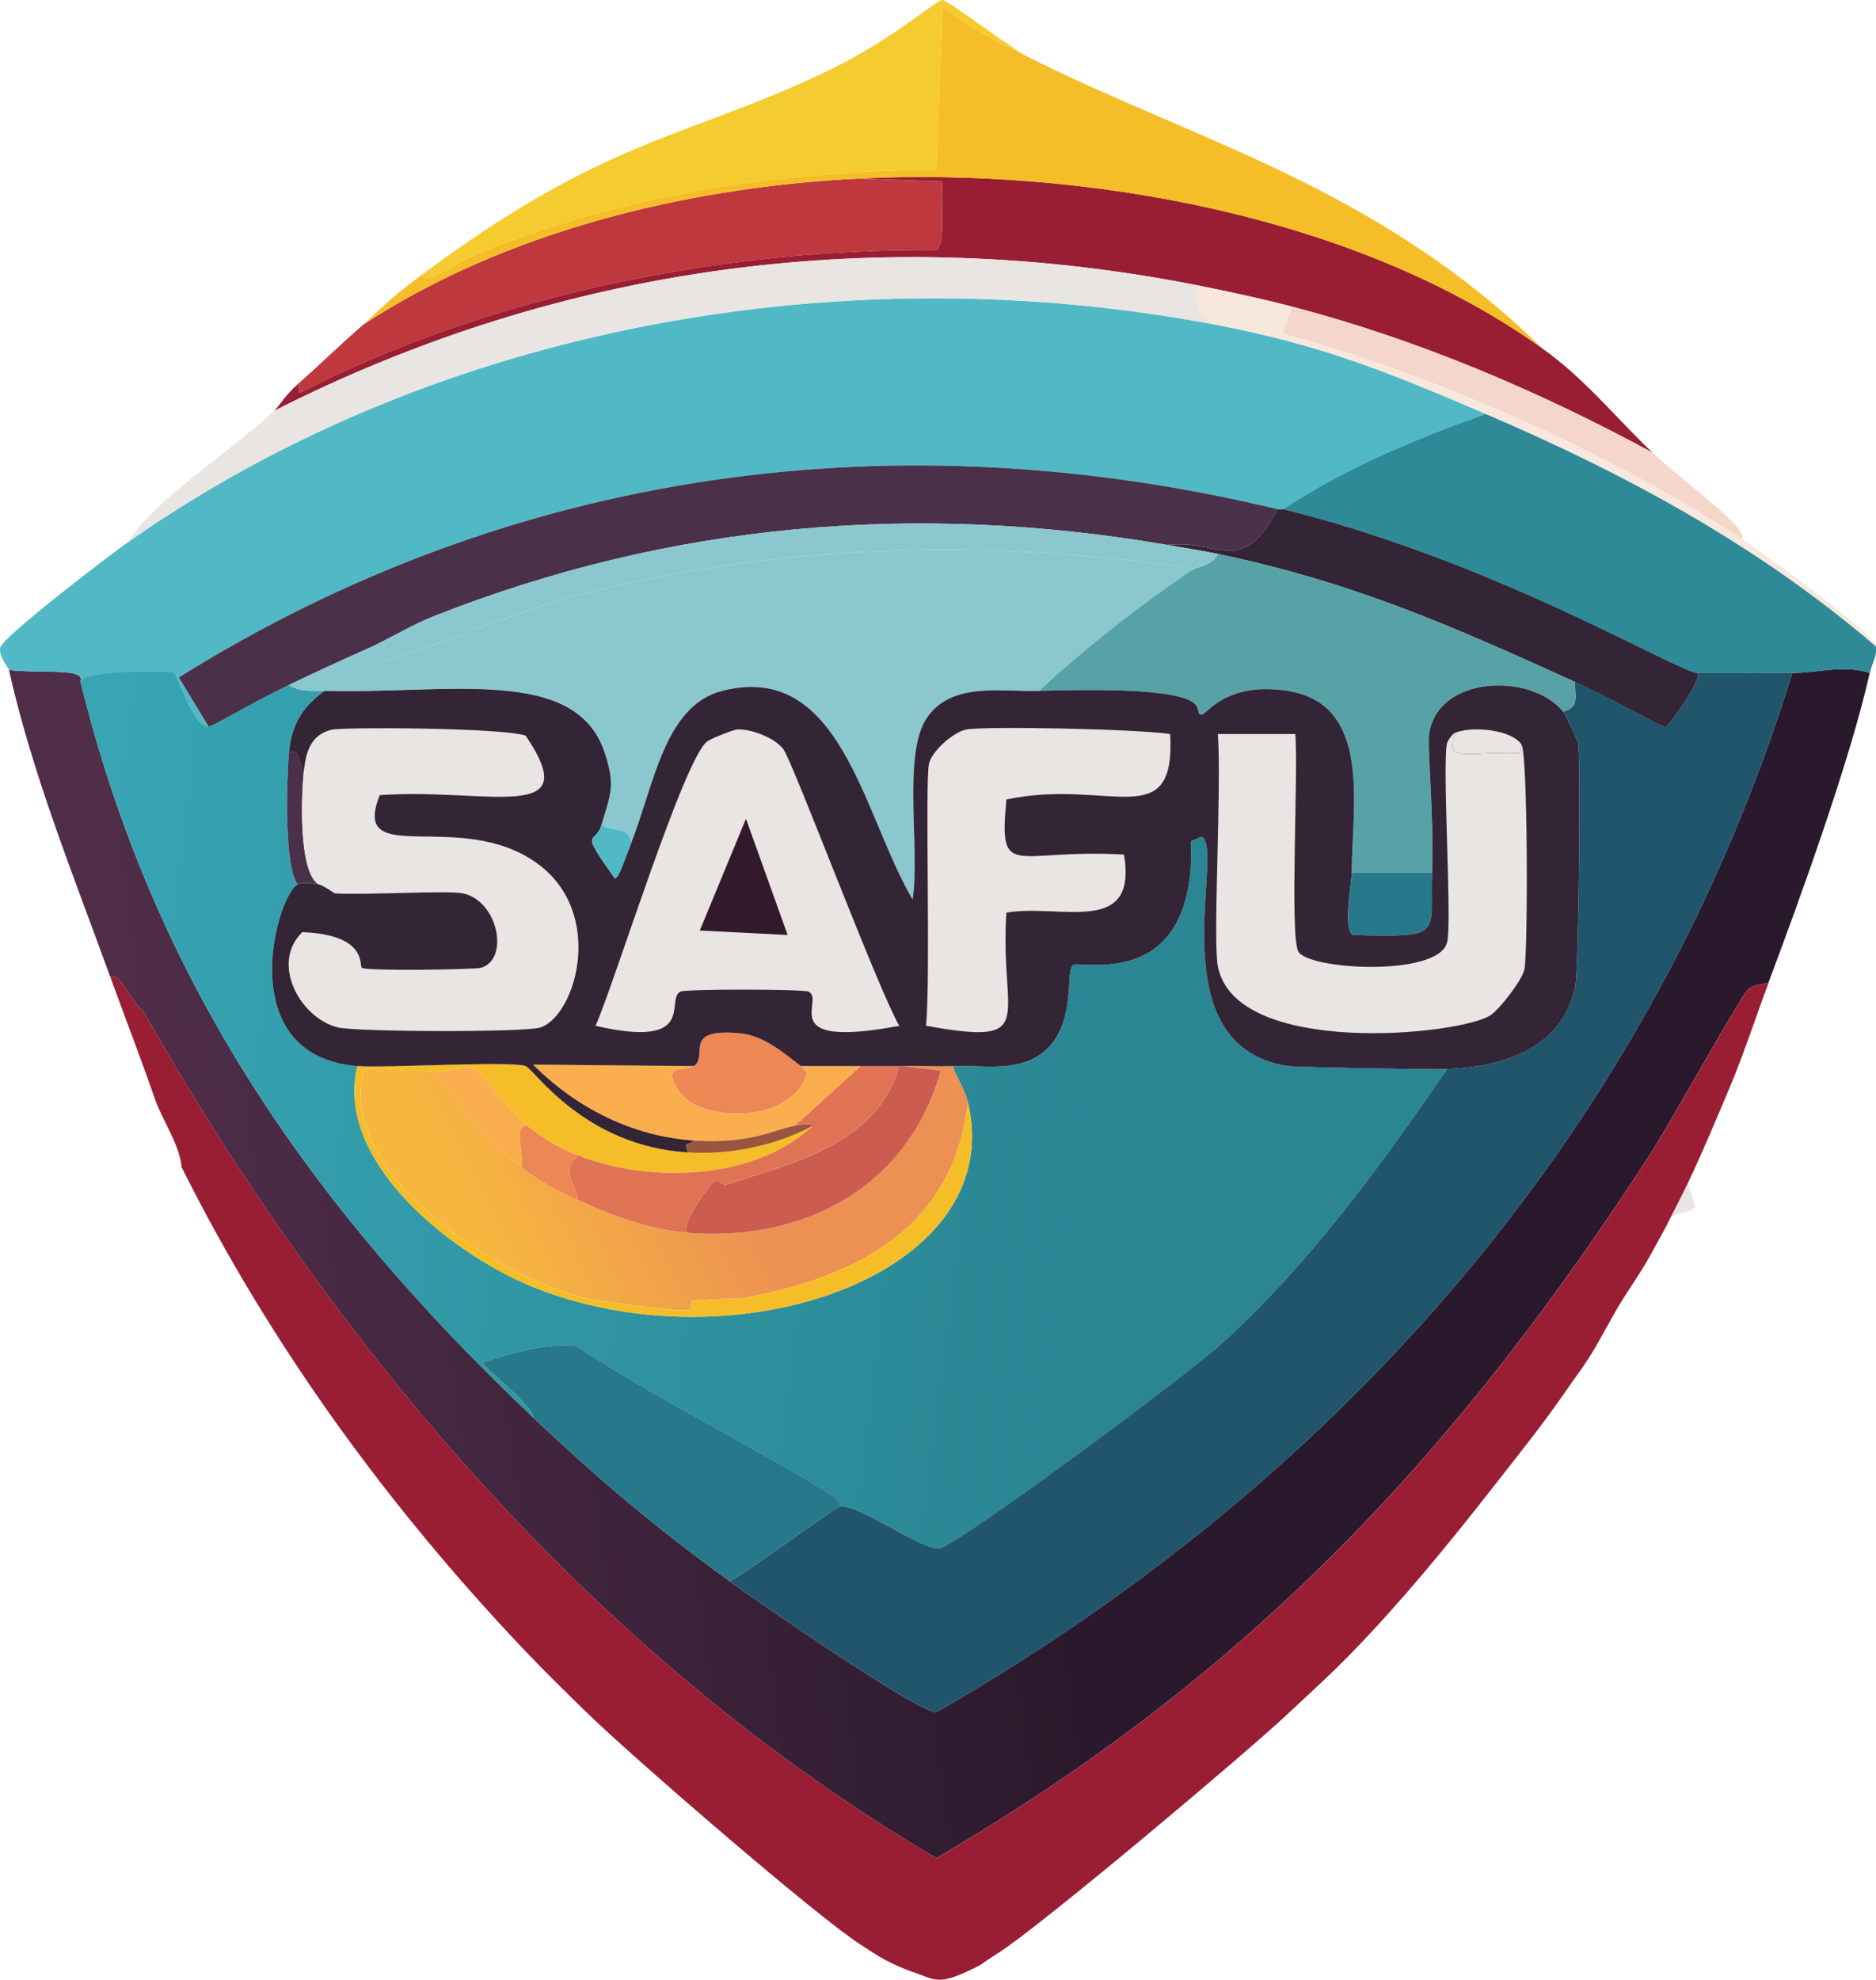 <?xml version="1.0" encoding="UTF-8"?>
<svg id="Layer_2" data-name="Layer 2" xmlns="http://www.w3.org/2000/svg" xmlns:xlink="http://www.w3.org/1999/xlink" viewBox="0 0 314.8 332.12">
  <defs>
    <linearGradient id="linear-gradient" x1="314.07" y1="182.08" x2="27.65" y2="218.67" gradientUnits="userSpaceOnUse">
      <stop offset=".5" stop-color="#2a192c"/>
      <stop offset="1" stop-color="#502d49"/>
    </linearGradient>
    <linearGradient id="linear-gradient-2" x1="12.17" y1="175.93" x2="229.27" y2="203.25" gradientUnits="userSpaceOnUse">
      <stop offset="0" stop-color="#37a5b4"/>
      <stop offset=".78" stop-color="#2a8693"/>
    </linearGradient>
    <linearGradient id="linear-gradient-3" x1="119.49" y1="187.15" x2="79.67" y2="206.92" gradientUnits="userSpaceOnUse">
      <stop offset="0" stop-color="#ec9153"/>
      <stop offset="1" stop-color="#f7b73f"/>
    </linearGradient>
  </defs>
  <g id="Layer_1-2" data-name="Layer 1">
    <g>
      <g>
        <path d="M258.81,58.45c7.25,5.19,12.18,11.49,18.48,17.48-19.18-10.38-39.3-18.94-60.45-24.48-5.05-1.32-10.37-2.48-15.49-3.5-53.31-10.64-106.86-3.65-155.36,20.98.83-.75,1.79-2.54,4-4.5l.25,1.5c32.01-16.46,71.08-24.22,106.91-23.98,1.61-1.43.66-6.95,1-11.49l-14.24-.5c37.78-1.87,83.53,6,114.9,28.48Z" fill="#991e33" stroke-width="0"/>
        <path d="M143.91,29.97l14.24.5c-.34,4.54.61,10.06-1,11.49-35.83-.24-74.89,7.52-106.91,23.98l-.25-1.5c3.71-3.29,7.21-6.72,10.99-9.99,23.92-15.7,54.61-23.07,82.93-24.48Z" fill="#be383e" stroke-width="0"/>
        <g>
          <path d="M172.38,9.49c28.29,14.25,58.48,21.63,86.42,48.96-31.37-22.48-77.12-30.35-114.9-28.48-28.32,1.41-59,8.78-82.93,24.48,2.41-2.09,3.59-3.72,9.99-8.49-.3,2.46,5.62-1.9,8.24-3,24.55-10.28,51.46-14.3,77.93-14.49l1-27.48c4.53,3.59,9.17,5.94,14.24,8.49Z" fill="#f5be28" stroke-width="0"/>
          <path d="M172.38,9.49c-5.07-2.55-9.71-4.9-14.24-8.49l-1,27.48c-26.47.18-53.38,4.21-77.93,14.49-2.62,1.1-8.55,5.46-8.24,3,30.77-22.93,44.04-22.68,67.69-33.97C149.82,6.66,157,.04,158.15,0c.85-.03,12.18,8.57,14.24,9.49Z" fill="#f5cc30" stroke-width="0"/>
        </g>
      </g>
      <path d="M280.29,204.32c.99-1.94,2.06-4.04,3-5.99.04,1.03,1.23,3.66,1,4.25-.36.95-2.61.63-4,1.75Z" fill="#e8e5e3" stroke-width="0"/>
      <g>
        <path d="M13.52,114.4c12.41,50.43,38.74,88.13,75.93,123.39,11.19,10.6,20.48,18.41,32.97,27.48,4.22,3.06,31.97,22.3,34.72,21.98,68.36-39.3,120.21-98.48,143.62-174.35,4.25,0,8.71-1.44,12.99,0-3.26,14.53-11.56,37.49-16.99,51.95-1.28.41-2.44.27-3.5,1.25-1.15,1.07-13.46,23.06-15.99,26.98-32.77,50.73-67.58,87.95-120.15,118.65-56.82-33.44-100.82-85.31-133.13-142.13-2.52-2.18-3.6-6.19-5.5-5.74-6.16-17.02-12.99-33.7-16.99-51.46,5.57.66,13.04-.44,11.99,2Z" fill="url(#linear-gradient)" stroke-width="0"/>
        <path d="M203.86,54.45c17.96,3.42,29.07,7.97,45.46,14.99-11.8,4.23-23.51,9-33.97,15.99-.29-.07-.71.07-1,0-64.1-15.4-128.26-6.79-184.34,28.23l5,8.24c-2.51.1-5.28-8.71-5.74-8.99-.71-.43-15.66-.62-15.74,1.5,1.05-2.44-6.42-1.34-11.99-2-.04-.2-1.8-2.31-1.5-3.75.38-1.83,18.58-15.7,21.48-17.73,52.04-36.55,120.38-48.26,182.34-36.47Z" fill="#51b9c5" stroke-width="0"/>
        <path d="M296.78,164.86c-2.16,5.76-4.11,11.84-6.49,17.48-2.22,5.27-4.53,10.84-6.99,15.99-.94,1.96-2.01,4.06-3,5.99-.17.34-.33.68-.5,1-.92,1.78-2.02,3.72-3,5.5-1.47,2.67-3.41,5.36-5,7.99-1.85,3.07-3.55,6.53-5.5,9.49-1.07,1.64-2.37,3.34-3.5,5-3.81,5.56-8.32,11.16-12.49,16.49-7.33,9.37-15.19,18.95-23.48,27.48-3.49,3.6-7.32,7.06-10.99,10.49-7.34,6.87-41.9,35.92-48.46,39.97-1.22.75-2.84,1.92-3,2-7.04,3.55-7.04,2.53-11.49,1-1.47-.5-3.13-1.27-4.5-2-1.22-.65-2.79-1.73-4-2.5-7.39-4.74-37.87-31.14-45.46-38.47-3.62-3.5-7.53-7.34-10.99-10.99-22.86-24.07-42.62-51.21-57.45-80.93-.37-3.89-3.24-7.84-4.5-11.49-2.38-6.89-5.02-13.64-7.49-20.48,1.9-.44,2.98,3.57,5.5,5.74,32.31,56.81,76.31,108.69,133.13,142.13,52.57-30.7,87.38-67.91,120.15-118.65,2.53-3.91,14.84-25.91,15.99-26.98,1.06-.98,2.22-.84,3.5-1.25Z" fill="#991e33" stroke-width="0"/>
        <path d="M249.32,69.44c23.57,10.08,45.89,22.17,65.44,38.97.25,1.8-.62,2.8-1,4.5-4.27-1.44-8.74,0-12.99,0-2.79,0-15.19.08-15.99,0-3.72-.38-34.22-18.81-69.44-27.48,10.46-6.98,22.17-11.76,33.97-15.99Z" fill="#2e8a97" stroke-width="0"/>
        <path d="M201.36,47.96c-1.78,1.12.08,5.64,2.5,6.49-61.97-11.79-130.3-.08-182.34,36.47,4.37-6.99,15.78-14.08,24.48-21.98,48.5-24.63,102.05-31.62,155.36-20.98Z" fill="#e8e5e3" stroke-width="0"/>
        <path d="M277.29,75.93c4.84,4.6,16.41,12.89,14.99,14.49-21.8-14.3-51.96-27.76-77.18-34.47l1.75-4.5c21.14,5.54,41.27,14.1,60.45,24.48Z" fill="#f4d7ca" stroke-width="0"/>
        <path d="M216.85,51.46l-1.75,4.5c25.22,6.71,55.38,20.17,77.18,34.47,3.09,2.02,22.16,15.7,22.48,17.98-19.56-16.79-41.88-28.88-65.44-38.97-16.39-7.01-27.5-11.57-45.46-14.99-2.42-.85-4.27-5.37-2.5-6.49,5.12,1.02,10.44,2.17,15.49,3.5Z" fill="#f8e7dc" stroke-width="0"/>
        <path d="M35,121.89c.76-.03,7.16-3.99,13.49-6.99,1.78,1.23,4.01.94,5.99,1-3.91,2.85-5.53,5.73-5.99,10.49-.4,4.15-.84,19.3,1.5,21.98-3.55,1.77-11.26,28.74,9.99,30.47-3.96,16.11,16.06,31.58,29.22,36.97,33.92,13.88,80.24-1.86,73.19-30.97-.53-2.19-1.85-3.89-2.5-5.99,4.95-.18,10.54,1.01,14.74-2,6.35-4.55,3.93-14.29,5.5-14.99,1.56-.69,20.6,4.52,19.73-20.73l1.75-.75c4.17,1.71-7.71,35.05,14.49,38.47,1.32.2,24.22.62,26.73.5-11.2,16.33-23.02,32.58-37.72,45.96-6.56,5.97-44.56,33.99-47.46,34.47-2.74.46-14.01-7.71-16.74-6.99.14-.7-.23-1.13-.75-1.5-6.96-4.91-33.09-18.26-43.46-25.48-5.42-.47-10.59,1.17-15.74,2.75-.17.61,8.55,7.32,8.49,9.24C52.26,202.53,25.93,164.83,13.52,114.4c.08-2.12,15.02-1.93,15.74-1.5.47.28,3.23,9.09,5.74,8.99Z" fill="url(#linear-gradient-2)" stroke-width="0"/>
        <path d="M300.77,112.9c-23.41,75.87-75.26,135.05-143.62,174.35-2.75.32-30.5-18.92-34.72-21.98,3.25-1.67,17.33-12.18,18.48-12.49,2.72-.72,13.99,7.45,16.74,6.99,2.9-.48,40.89-28.5,47.46-34.47,14.7-13.38,26.52-29.63,37.72-45.96,9.27-.45,19.15-3.21,21.48-13.74.61-2.74.96-38.13.5-40.96-.07-.42-2.14-4.8-2.5-5.25,2.8-.84,1.9-2.43,2-5,8.01,3.63,14.41,7.69,15.24,7.49.53-.12,6.45-8.5,5.25-8.99.8.08,13.2,0,15.99,0Z" fill="#21556b" stroke-width="0"/>
        <path d="M140.91,252.78c-1.16.31-15.23,10.82-18.48,12.49-12.5-9.07-21.79-16.87-32.97-27.48.06-1.92-8.67-8.63-8.49-9.24,5.14-1.58,10.32-3.21,15.74-2.75,10.37,7.22,36.5,20.57,43.46,25.48.52.37.89.8.75,1.5Z" fill="#27788a" stroke-width="0"/>
        <g>
          <path d="M214.35,85.43c-5.97,11.53-9.71,4.96-18.48,5.99-42.11-7.22-83.36-3.74-123.14,11.99-3.83,1.51-7.5,3.85-11.24,5.5-4.43,1.95-8.63,3.92-12.99,5.99-6.33,3.01-12.73,6.96-13.49,6.99l-5-8.24c56.08-35.02,120.24-43.63,184.34-28.23Z" fill="#4a3048" stroke-width="0"/>
          <path d="M215.35,85.43c35.22,8.66,65.72,27.09,69.44,27.48,1.2.5-4.71,8.87-5.25,8.99-.83.19-7.23-3.86-15.24-7.49-20.91-9.48-37.05-16.67-59.95-21.48-2.81-.59-5.66-1.01-8.49-1.5,8.78-1.04,12.51,5.53,18.48-5.99.29.07.71-.07,1,0Z" fill="#332436" stroke-width="0"/>
        </g>
        <path d="M200.36,95.42c-7.82,5.13-19.16,13.98-25.98,20.48-6.33.19-14.89-1.65-18.98,4.75-3.94,6.16-.95,22.3-2.25,30.22-8.32-14.04-11.94-40.12-31.97-34.97-9.68,2.49-11.4,15.82-15.24,25.48-.66-3.1-2.48-1.48-5-3,1.47-5.06,2.44-6.49.5-12.24-4.91-14.58-26.68-9.67-46.96-10.24-1.99-.06-4.21.23-5.99-1,4.36-2.07,8.56-4.05,12.99-5.99,1.22-.11,1.69,1.86,2.75,2,1.7.22,22.07-8.26,32.47-10.99,33.36-8.75,69.66-9.66,103.66-4.5Z" fill="#8bc7cf" stroke-width="0"/>
        <path d="M264.3,114.4c-.09,2.56.8,4.16-2,5-5.42-6.65-21.09-6.07-22.48,3.75-.32,2.27.83,14.34.5,23.23h-13.49c.03-11.17,3.49-28.22-10.74-30.47-10.52-1.67-13.72,4.16-14.49,4-2.1-.46,5.14-4.98-27.23-4,6.82-6.5,18.15-15.35,25.98-20.48.35-.23,3.11-.56,4-2.5,22.9,4.81,39.04,12,59.95,21.48Z" fill="#57a2a7" stroke-width="0"/>
        <path d="M195.86,91.42c2.83.49,5.68.91,8.49,1.5-.89,1.94-3.65,2.27-4,2.5-34-5.16-70.3-4.26-103.66,4.5-10.4,2.73-30.77,11.22-32.47,10.99-1.05-.14-1.53-2.11-2.75-2,3.74-1.65,7.41-3.98,11.24-5.5,39.78-15.73,81.03-19.21,123.14-11.99Z" fill="#8bc7cf" stroke-width="0"/>
        <g>
          <path d="M50.99,129.39c-.44,4.03-.92,17.05,2.5,18.98-1.05-.13-2.51-.5-3.5,0-2.34-2.68-1.9-17.84-1.5-21.98,1.79-1.22,1.51,1.58,2.5,3Z" fill="#4a3048" stroke-width="0"/>
          <path d="M53.49,148.37c-3.42-1.93-2.94-14.96-2.5-18.98.33-3.02,1.05-6.18,4.75-6.99,1.96-.43,28.22-.37,32.47,1,10.24,15.08-6.61,8.7-24.48,9.99-5.02,12.62,13.49,2.02,26.48,11.49,11.42,8.33,6.45,25.44.5,27.48-2.51.86-30.88.75-33.97,0-6.44-1.56-11.38-10.81-5.99-15.99,11.04.47,9.46,5.62,9.99,5.99.82.58,19.02.28,19.98,0,4.81-1.4,2.93-11.19-3-12.49-2.44-.54-16.01.3-21.48,0-.16,0-2.08-1.42-2.75-1.5Z" fill="#e8e5e3" stroke-width="0"/>
        </g>
        <path d="M240.33,146.37c-.4,10.5,2.3,10.88-13.24,10.49-1.81-.81-.25-8.88-.25-10.49h13.49Z" fill="#27788a" stroke-width="0"/>
        <g>
          <path d="M159.9,178.84c.65,2.11,1.97,3.8,2.5,5.99-2.24,21.17-18.74,29.47-37.72,32.97-.98.18-4.73.01-8.49.5-.48.06-.02,1.39-.5,1.5-1.31.29-15.27-1.46-17.48-2-14.29-3.46-41.71-20.44-37.22-38.22.93-.98,10.09.16,11.99.25,3.93,6.12,8.65,11.6,14.49,15.99,3.03,2.28,6.04,3.91,9.49,5.5,5.79,2.66,11.97,4.99,18.48,5.5,19.64,1.52,36.97-7.69,42.46-27.23l-6.49-.75c2.83-.08,5.67.1,8.49,0Z" fill="url(#linear-gradient-3)" stroke-width="0"/>
          <path d="M115.43,193.33c6.96.43,14.81-1.1,20.98-4.5-9.56,9.15-27.27,9.81-39.47,5-3.17-1.25-5.87-2.84-8.49-5-2.22-1.83-8.13-9.3-8.74-9.49-2.04-.64-4.83.59-6.74.5-1.9-.09-11.06-1.23-11.99-.25-4.49,17.77,22.93,34.75,37.22,38.22,2.22.54,16.17,2.28,17.48,2,.48-.11.02-1.44.5-1.5,3.76-.49,7.51-.32,8.49-.5,18.97-3.5,35.48-11.8,37.72-32.97,7.05,29.11-39.27,44.86-73.19,30.97-13.17-5.39-33.18-20.86-29.22-36.97,4.38.36,25.76-.91,28.23,0,1.48.55,9.75,13.4,27.23,14.49Z" fill="#f5be28" stroke-width="0"/>
          <path d="M115.43,206.82c-1.67-.9,3.8-8.26,4.25-8.49.98-.52,1.9.53,2,.5,11.32-3.77,25.5-6.83,29.22-19.98h.5l6.49.75c-5.5,19.54-22.82,28.75-42.46,27.23Z" fill="#cc5c50" stroke-width="0"/>
          <path d="M150.9,178.84c-3.72,13.15-17.91,16.21-29.22,19.98-.1.03-1.01-1.02-2-.5-.45.24-5.92,7.59-4.25,8.49-6.51-.5-12.69-2.84-18.48-5.5-.39-3.37-3.04-4.04,0-7.49,12.2,4.82,29.91,4.15,39.47-5-.76-.48-2.25-.14-3,0q5.5-5,10.99-9.99h6.49Z" fill="#e17355" stroke-width="0"/>
          <path d="M116.43,178.84c-1.67,1.13-5.58-.7-2.5,4.25,3.09,4.95,18.6,5.91,21.48-3l-1-1.25h9.99q-5.5,5-10.99,9.99c-3.43.62-7.47,3.12-16.99,2.5-10.3-.68-19.81-5.51-26.98-12.74l26.98.25Z" fill="#faae4d" stroke-width="0"/>
          <path d="M134.42,178.84l1,1.25c-2.88,8.91-18.39,7.94-21.48,3-3.09-4.94.82-3.12,2.5-4.25,2.55-1.72-2.16-6.43,7.74-5.5,4.03.38,7.15,3.16,10.24,5.5Z" fill="#ed8753" stroke-width="0"/>
          <path d="M136.42,188.84c-6.17,3.39-14.02,4.93-20.98,4.5-.75-2.28-.04-.86,1-2,9.51.62,13.56-1.87,16.99-2.5.74-.14,2.23-.48,3,0Z" fill="#99553e" stroke-width="0"/>
          <path d="M88.46,188.84c-2.58.27-.26,4.74-1,6.99-5.83-4.39-10.56-9.86-14.49-15.99,1.91.09,4.7-1.14,6.74-.5.62.19,6.52,7.66,8.74,9.49Z" fill="#faae4d" stroke-width="0"/>
          <path d="M88.46,188.84c2.62,2.15,5.32,3.74,8.49,5-3.04,3.45-.39,4.12,0,7.49-3.45-1.58-6.46-3.21-9.49-5.5.73-2.26-1.58-6.72,1-6.99Z" fill="#ed8753" stroke-width="0"/>
        </g>
        <g>
          <path d="M262.31,119.4c.36.44,2.43,4.82,2.5,5.25.46,2.84.11,38.22-.5,40.96-2.33,10.53-12.21,13.29-21.48,13.74-2.51.12-25.41-.3-26.73-.5-22.2-3.42-10.32-36.76-14.49-38.47l-1.75.75c.87,25.25-18.18,20.04-19.73,20.73-1.57.69.85,10.44-5.5,14.99-4.2,3.01-9.78,1.82-14.74,2-2.82.1-5.67-.08-8.49,0h-16.99c-3.09-2.34-6.21-5.11-10.24-5.5-9.9-.93-5.19,3.78-7.74,5.5l-26.98-.25c7.17,7.23,16.68,12.06,26.98,12.74-1.04,1.14-1.75-.28-1,2-17.48-1.09-25.74-13.94-27.23-14.49-2.46-.91-23.84.36-28.23,0-21.25-1.73-13.54-28.7-9.99-30.47.99-.5,2.45-.13,3.5,0,.67.08,2.59,1.49,2.75,1.5,5.47.3,19.05-.54,21.48,0,5.92,1.3,7.81,11.09,3,12.49-.96.28-19.17.58-19.98,0-.53-.37,1.05-5.53-9.99-5.99-5.39,5.18-.44,14.43,5.99,15.99,3.1.75,31.46.86,33.97,0,5.95-2.03,10.92-19.15-.5-27.48-12.99-9.47-31.5,1.13-26.48-11.49,17.87-1.29,34.72,5.09,24.48-9.99-4.25-1.36-30.51-1.43-32.47-1-3.7.81-4.41,3.97-4.75,6.99-.99-1.42-.71-4.22-2.5-3,.46-4.76,2.08-7.64,5.99-10.49,20.28.58,42.05-4.34,46.96,10.24,1.94,5.75.97,7.18-.5,12.24-1.04,3.59-3.92.29,2.25,8.99.72-.14,1.69-3.34,2.75-5.99,3.83-9.66,5.56-22.99,15.24-25.48,20.04-5.15,23.65,20.93,31.97,34.97,1.3-7.92-1.69-24.06,2.25-30.22,4.09-6.4,12.65-4.55,18.98-4.75,32.37-.99,25.12,3.54,27.23,4,.76.17,3.97-5.66,14.49-4,14.23,2.26,10.77,19.31,10.74,30.47,0,1.61-1.56,9.69.25,10.49,15.54.39,12.84.01,13.24-10.49.34-8.89-.82-20.96-.5-23.23,1.39-9.82,17.06-10.39,22.48-3.75Z" fill="#332436" stroke-width="0"/>
          <path d="M244.32,122.89c-2.29,5.36,2.17,3.04,10.74,3.5l.25-1.5c1.08,1.56,1.1,34.64.5,37.72-.34,1.74-4.14,6.72-5.74,7.74-5.31,3.37-42.79,7.04-45.71-8.24-.87-4.56.65-30.09,0-38.97h12.99c.56,5.98-.95,33.65.5,36.47,1.59,3.1,23.47,4.33,24.98-1.5.86-3.33-.87-30.07,0-33.47.07-.26.95-1.74,1.5-1.75Z" fill="#e8e5e3" stroke-width="0"/>
          <path d="M162.14,122.39c3.12-.6,28.46-.1,34.22.75.95,17.05-10.32,7.33-27.48,10.99-1.33,13.81,1.21,8.17,19.73,9.24,2.33,13.85-10.7,8.19-19.73,9.74-1.21,17.87,5.81,22.45-13.49,18.98.8-8.07-.2-40.8.5-43.96.48-2.17,4.14-5.34,6.24-5.74Z" fill="#e8e5e3" stroke-width="0"/>
          <path d="M255.31,124.89l-.25,1.5c-8.57-.46-13.03,1.86-10.74-3.5,2.79-1.08,9.24-.52,10.99,2Z" fill="#e8e5e3" stroke-width="0"/>
          <path d="M105.94,141.38c-1.05,2.65-2.03,5.85-2.75,5.99-6.17-8.7-3.29-5.41-2.25-8.99,2.51,1.52,4.34-.1,5,3Z" fill="#51b9c5" stroke-width="0"/>
          <g>
            <path d="M123.68,122.39c2.38-.15,6.28,1.39,7.74,3.25,1.56,1.98,15.69,39.81,19.48,46.46-21.25,3.97-12.26-4.43-15.24-5.74-.98-.43-20.51-.46-21.48,0-2.62,1.23,3.07,9.71-14.24,5.74,3.26-7.43,14.79-44.78,18.73-47.71.73-.54,4.38-1.96,5-2Z" fill="#e8e5e3" stroke-width="0"/>
            <path d="M125.18,137.38l6.99,19.48-14.74-.75,7.74-18.73Z" fill="#33192c" stroke-width="0"/>
          </g>
        </g>
      </g>
    </g>
  </g>
</svg>
